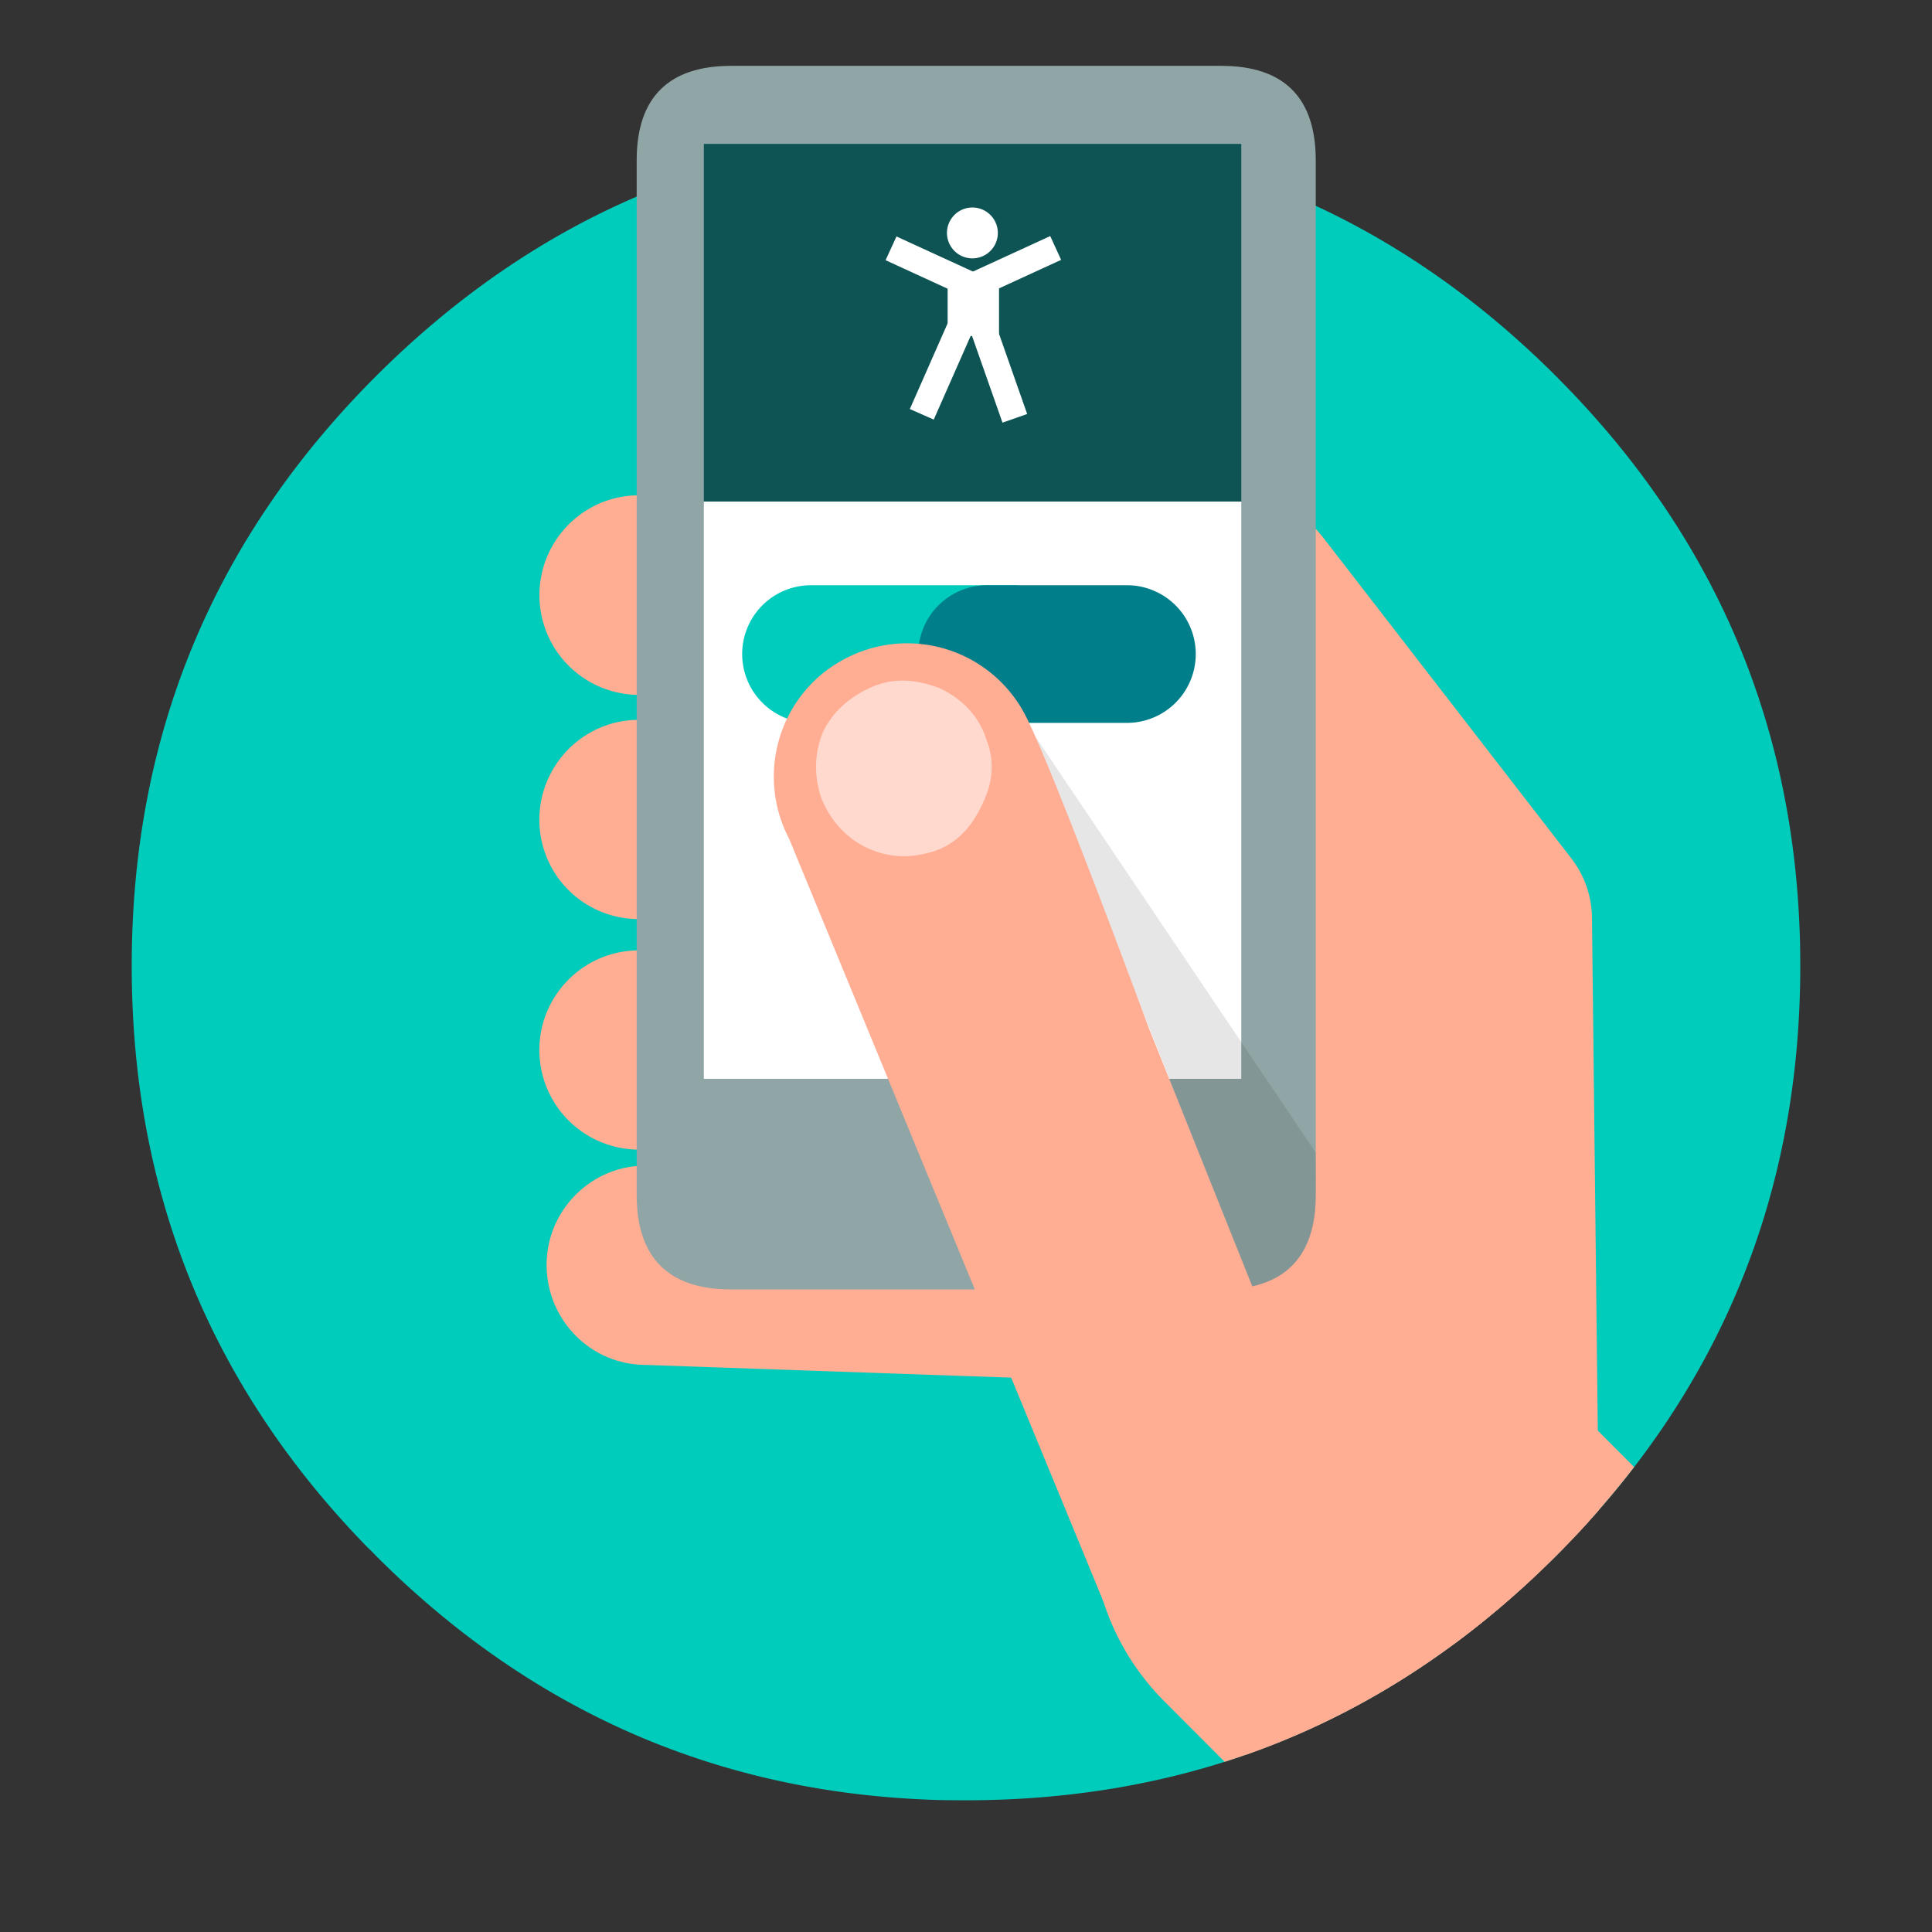 <svg xmlns="http://www.w3.org/2000/svg" width="88" height="88" fill="none" viewBox="0 0 88 88"><rect x="0" y="0" width="88" height="88" fill="#333333" stroke="none"/><path fill="#00CCBC" d="M70.87 17.13a41.842 41.842 0 0 0-2.965-2.699c-6.81-5.62-14.778-8.43-23.905-8.43-5.845 0-11.215 1.151-16.114 3.456-3.88 1.832-7.466 4.39-10.756 7.673C9.71 24.55 6 33.506 6 44c0 10.303 3.575 19.124 10.726 26.466a13.033 13.033 0 0 1 0.404 0.404c2.561 2.56 5.303 4.679 8.225 6.353 5.226 3 11.041 4.59 17.443 4.767A81.596 81.596 0 0 0 44 82c4.202 0 8.161-0.595 11.879-1.783 5.541-1.779 10.539-4.895 14.99-9.347C78.292 63.45 82 54.494 82 44c0-0.335-0.004-0.666-0.01-0.995-0.144-6.363-1.678-12.148-4.6-17.355-1.7-3.034-3.874-5.874-6.52-8.52z"/><path fill="#FFAD93" fill-rule="evenodd" d="M24.571 37.133c0.116-2.5 2.223-4.456 4.735-4.34l26.608 1.182a4.522 4.522 0 0 1 3.479 1.88l6.782 9.396a4.54 4.54 0 0 1-1.024 6.336 4.513 4.513 0 0 1-6.319-1.027l-5.488-7.615L28.94 41.86a4.52 4.52 0 0 1-4.368-4.727z" clip-rule="evenodd"/><path fill="#FFAD93" d="M72.378 69.286V52.013c0-6.277-5.063-11.354-11.324-11.354-6.26 0-11.324 5.077-11.324 11.354V69.45c0 4.733 2.879 8.784 6.979 10.49 5.212-1.817 9.933-4.84 14.162-9.07a43.137 43.137 0 0 0 1.507-1.584z"/><path fill="#FFAD93" d="M72.819 68.79l-0.306-26.968a4.502 4.502 0 0 0-0.947-2.732L60.28 24.5a4.5 4.5 0 0 0-3.556-1.763l-27.594-0.174c-2.512-0.02-4.541 2.015-4.56 4.514a4.538 4.538 0 0 0 4.502 4.573l25.391 0.135L63.47 43.43l0.31 27.415a4.523 4.523 0 0 0 2.491 4.007 41.237 41.237 0 0 0 4.6-3.982 42.762 42.762 0 0 0 1.949-2.08z"/><path fill="#FFAD93" fill-rule="evenodd" d="M24.57 47.653c0.096-2.499 2.203-4.456 4.695-4.359l22.165 0.833a4.538 4.538 0 0 1-0.348 9.068L28.918 52.36a4.538 4.538 0 0 1-4.348-4.708zM24.899 57.477c0.077-2.5 2.183-4.476 4.676-4.38l21.74 0.756a4.525 4.525 0 0 1 4.366 4.69c-0.077 2.498-2.183 4.475-4.676 4.378l-21.74-0.756c-2.492-0.077-4.444-2.19-4.366-4.688z" clip-rule="evenodd"/><path fill="#90A6A6" fill-rule="evenodd" d="M59.93 7.3c0-2.811-1.405-4.3-4.3-4.3H33.3C30.49 3 29 4.406 29 7.3v47.132c0 2.812 1.406 4.3 4.3 4.3h22.33c2.812 0 4.3-1.406 4.3-4.3V7.3z" clip-rule="evenodd"/><path fill="#fff" fill-rule="evenodd" d="M32.059 49.14h24.48V22.845h-24.48V49.14z" clip-rule="evenodd"/><path fill="#0E5454" fill-rule="evenodd" d="M32.059 22.845h24.48V6.555h-24.48v16.29z" clip-rule="evenodd"/><path fill="#00CCBE" fill-rule="evenodd" d="M33.805 29.791a3.135 3.135 0 0 1 3.135-3.135h9.097a3.135 3.135 0 1 1 0 6.27H36.94a3.135 3.135 0 0 1-3.135-3.135z" clip-rule="evenodd"/><path fill="#007E8A" fill-rule="evenodd" d="M41.826 29.791a3.135 3.135 0 0 1 3.136-3.135h6.368a3.135 3.135 0 1 1 0 6.27h-6.368a3.135 3.135 0 0 1-3.136-3.135z" clip-rule="evenodd"/><path fill="#fff" d="M45.45 10.61a1.158 1.158 0 1 1-2.317 0 1.158 1.158 0 0 1 2.317 0zM40.834 10.77l3.902 1.792-0.497 1.082-3.902-1.792z"/><path fill="#fff" d="M47.836 10.753l-3.902 1.792 0.497 1.083 3.902-1.792zM42.531 19.112l1.733-3.929-1.09-0.48-1.732 3.928z"/><path fill="#fff" d="M45.662 19.251L44.239 15.2l1.124-0.395 1.423 4.052z"/><path fill="#fff" d="M45.504 15.302v-2.34h-2.341v2.34z"/><path fill="#000" fill-opacity=".1" d="M59.93 52.5L47 33.313 57.01 58.6s0.928-0.159 1.623-0.752c0.976-0.793 1.207-2.032 1.27-2.711 0.062-0.68 0.027-2.637 0.027-2.637z"/><path fill="#FFAD93" fill-rule="evenodd" d="M38.499 30a6.057 6.057 0 0 1 8.193 2.557c1.267 2.43 5.634 14.263 5.634 14.263l9.614 24.006c-0.019 3.371-2.744 6.084-6.087 6.064-3.362-0.02-3.75-0.206-5.434-3.553L35.948 38.215c-1.565-2.984-0.425-6.665 2.55-8.215z" clip-rule="evenodd"/><path fill="#FFAD93" d="M74.433 66.823l-5.38-5.394a11.303 11.303 0 0 0-16.02 0c-4.424 4.437-4.424 11.625 0 16.062l2.75 2.757a26.653 26.653 0 0 0 0.096-0.03c5.541-1.78 10.539-4.896 14.99-9.348a41.473 41.473 0 0 0 3.564-4.047z"/><path fill="#FFD9CD" fill-rule="evenodd" d="M39.771 31.265c-0.98 0.42-1.79 1.067-2.28 2.059-0.415 0.99-0.415 2.058-0.075 3.05 0.414 0.99 1.055 1.734 2.035 2.23 1.055 0.495 2.035 0.495 3.09 0.171 0.98-0.324 1.716-1.067 2.206-2.154 0.49-0.991 0.565-1.982 0.17-2.974-0.321-0.99-1.056-1.81-2.13-2.306-1.056-0.4-2.036-0.477-3.016-0.076z" clip-rule="evenodd"/></svg>